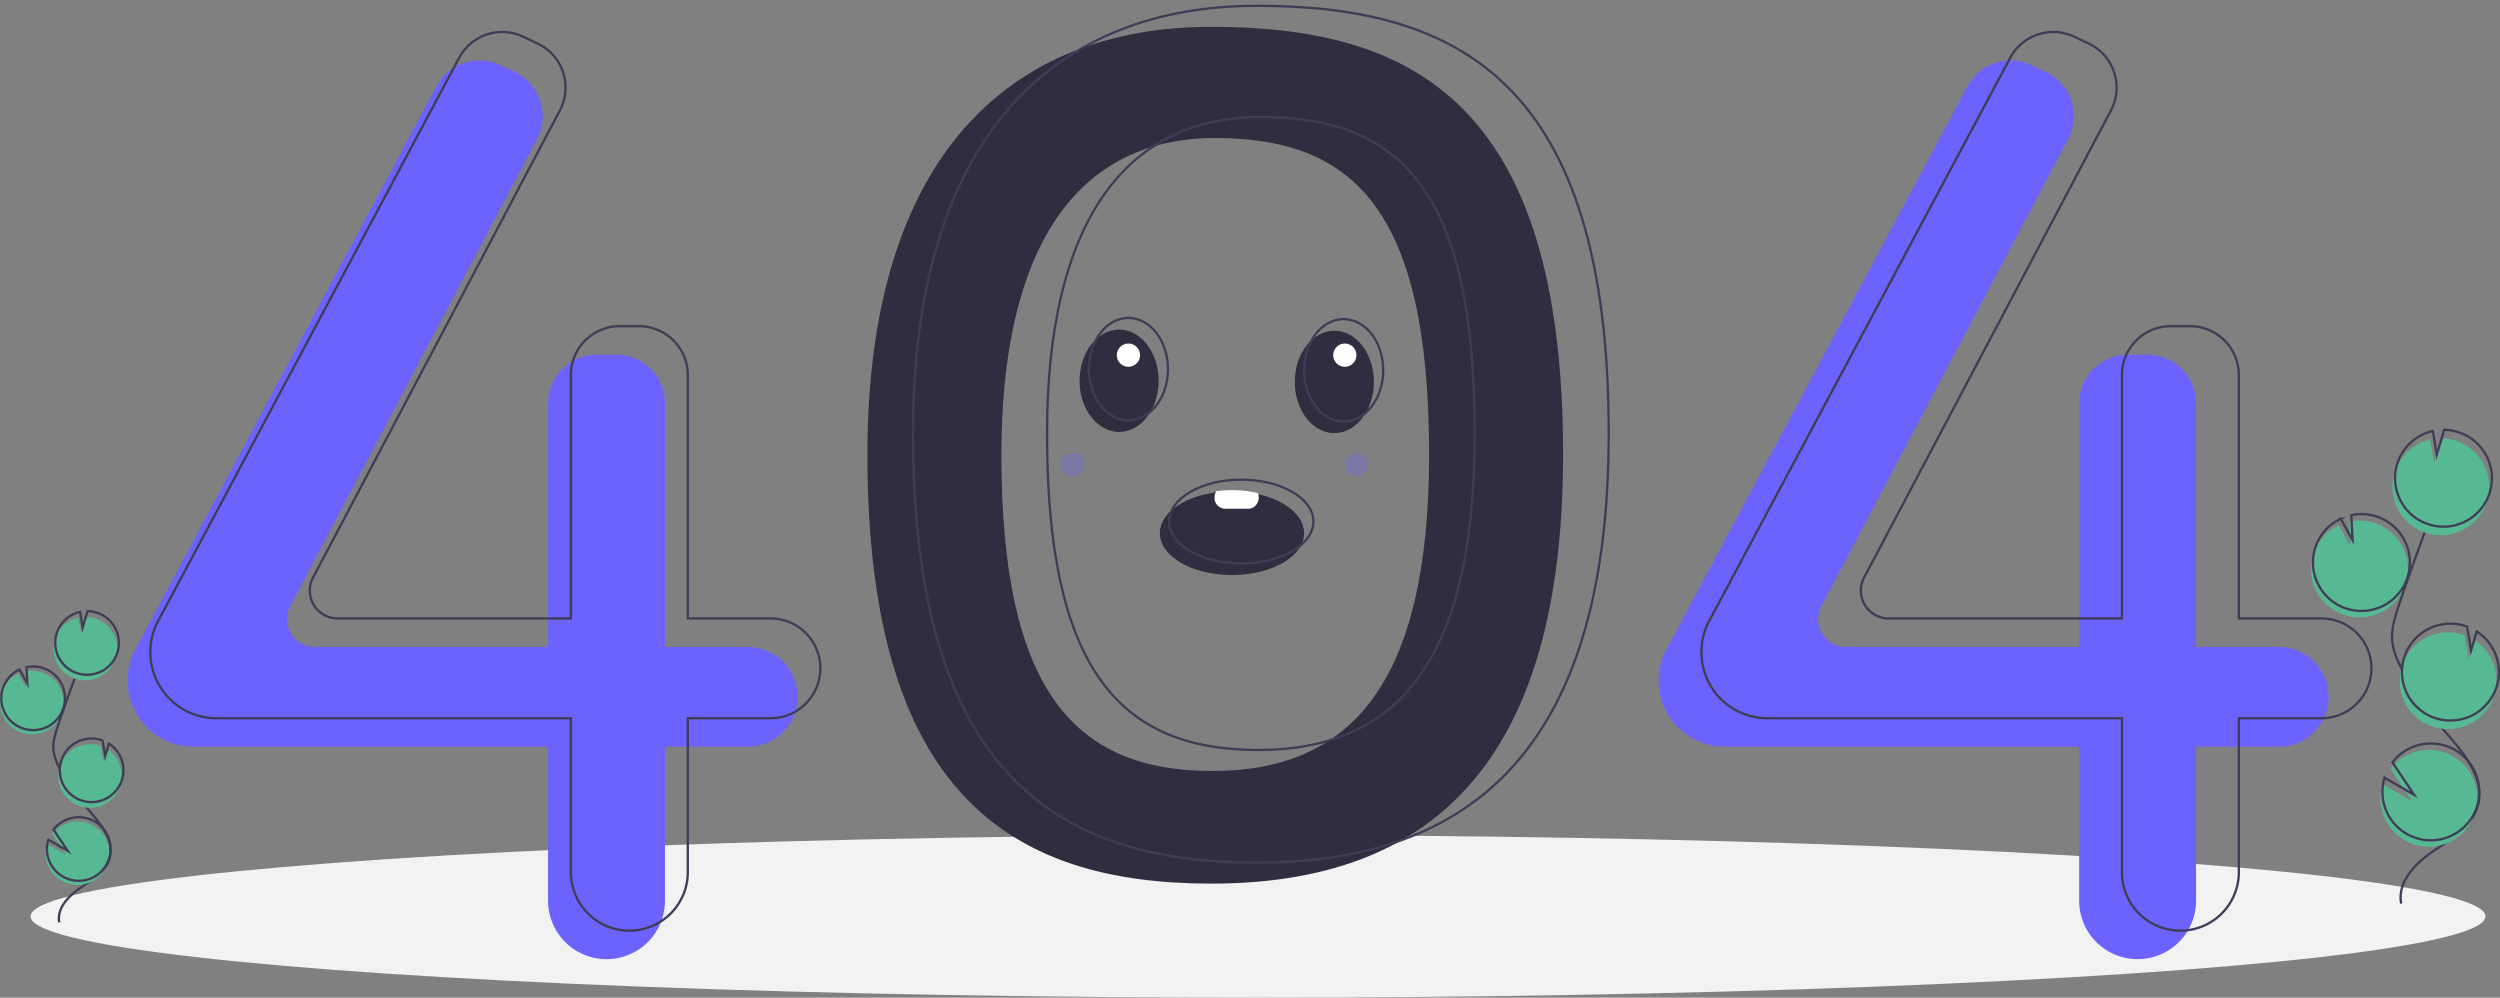 <?xml version="1.0" encoding="UTF-8" standalone="no"?>
<svg
   xmlns:dc="http://purl.org/dc/elements/1.1/"
   xmlns:cc="http://creativecommons.org/ns#"
   xmlns:rdf="http://www.w3.org/1999/02/22-rdf-syntax-ns#"
   xmlns:svg="http://www.w3.org/2000/svg"
   xmlns="http://www.w3.org/2000/svg"
   xmlns:sodipodi="http://sodipodi.sourceforge.net/DTD/sodipodi-0.dtd"
   xmlns:inkscape="http://www.inkscape.org/namespaces/inkscape"
   id="fd59ce54-f850-4dfc-bc34-dd7d379d600e"
   data-name="Layer 1"
   width="1074.392"
   height="428.75"
   viewBox="0 0 1074.392 428.75"
   version="1.1"
   sodipodi:docname="error.svg"
   inkscape:version="0.92.4 (5da689c313, 2019-01-14)">
  <rect x="0" y="0" width="1074.392" height="428.75" fill="#808080" stroke="none"/>
  <defs
     id="defs1049" />
  <sodipodi:namedview
     pagecolor="#ffffff"
     bordercolor="#666666"
     borderopacity="1"
     objecttolerance="10"
     gridtolerance="10"
     guidetolerance="10"
     inkscape:pageopacity="0"
     inkscape:pageshadow="2"
     inkscape:window-width="1920"
     inkscape:window-height="1017"
     id="namedview1047"
     showgrid="false"
     inkscape:zoom="0.94773025"
     inkscape:cx="561.88465"
     inkscape:cy="279.93926"
     inkscape:window-x="-8"
     inkscape:window-y="-8"
     inkscape:window-maximized="1"
     inkscape:current-layer="fd59ce54-f850-4dfc-bc34-dd7d379d600e" />
  <title
     id="title934">page not found</title>
  <ellipse
     cx="540.643"
     cy="393.828"
     rx="527.5"
     ry="34.922"
     id="ellipse936"
     style="fill:#f2f2f2" />
  <path
     d="m 520.426,11.529 c -85.944,0 -147.651,55.139 -147.651,183.798 0,145.813 61.707,184.411 147.651,184.411 85.944,0 151.327,-42.274 151.327,-184.411 -5e-5,-151.94 -65.383,-183.798 -151.327,-183.798 z m 0.565,319.808 c -59.527,0 -90.626,-34.923 -90.626,-135.916 0,-89.112 32.372,-136.105 91.899,-136.105 59.527,0 91.899,30.868 91.899,136.105 -9e-5,98.447 -33.645,135.916 -93.172,135.916 z"
     id="path938"
     inkscape:connector-curvature="0"
     style="fill:#2f2e41" />
  <path
     d="M 321.311,278.036 H 285.777 V 173.396 a 20.956,20.956 0 0 0 -20.956,-20.956 h -8.326 a 20.956,20.956 0 0 0 -20.956,20.956 V 278.036 H 135.309 a 11.963,11.963 0 0 1 -10.578,-17.552 L 230.814,59.703 a 20.956,20.956 0 0 0 -9.58,-28.739 l -6.262,-2.957 a 20.956,20.956 0 0 0 -27.429,9.07 L 58.16,279.11 A 28.416,28.416 0 0 0 54.804,292.506 v 0 a 28.416,28.416 0 0 0 28.416,28.416 h 152.319 v 66.167 a 25.119,25.119 0 0 0 25.119,25.119 h 5e-5 a 25.119,25.119 0 0 0 25.119,-25.119 v -66.167 h 35.534 a 21.443,21.443 0 0 0 21.443,-21.443 v 0 a 21.443,21.443 0 0 0 -21.443,-21.443 z"
     id="path940"
     inkscape:connector-curvature="0"
     style="fill:#6c63ff" />
  <path
     d="M 979.308,278.036 H 943.774 V 173.396 a 20.956,20.956 0 0 0 -20.956,-20.956 h -8.326 a 20.956,20.956 0 0 0 -20.956,20.956 V 278.036 H 793.305 a 11.963,11.963 0 0 1 -10.578,-17.552 L 888.81,59.703 a 20.956,20.956 0 0 0 -9.58,-28.739 l -6.262,-2.957 a 20.956,20.956 0 0 0 -27.429,9.07 L 716.157,279.11 a 28.416,28.416 0 0 0 -3.356,13.396 v 0 a 28.416,28.416 0 0 0 28.416,28.416 h 152.319 v 66.167 a 25.119,25.119 0 0 0 25.119,25.119 v 0 a 25.119,25.119 0 0 0 25.119,-25.119 v -66.167 h 35.534 a 21.443,21.443 0 0 0 21.443,-21.443 v 0 a 21.443,21.443 0 0 0 -21.443,-21.443 z"
     id="path942"
     inkscape:connector-curvature="0"
     style="fill:#6c63ff" />
  <path
     d="M 331.114,265.782 H 295.58 V 161.143 a 20.956,20.956 0 0 0 -20.956,-20.956 h -8.326 a 20.956,20.956 0 0 0 -20.956,20.956 V 265.782 H 145.111 a 11.963,11.963 0 0 1 -10.578,-17.552 L 240.616,47.45 a 20.956,20.956 0 0 0 -9.58,-28.739 l -6.262,-2.957 a 20.956,20.956 0 0 0 -27.429,9.07 L 67.963,266.857 a 28.416,28.416 0 0 0 -3.356,13.396 v 0 a 28.416,28.416 0 0 0 28.416,28.416 h 152.319 v 66.167 a 25.119,25.119 0 0 0 25.119,25.119 h 5e-5 a 25.119,25.119 0 0 0 25.119,-25.119 v -66.167 h 35.534 a 21.443,21.443 0 0 0 21.443,-21.443 v 0 a 21.443,21.443 0 0 0 -21.443,-21.443 z"
     stroke-miterlimit="10"
     id="path944"
     inkscape:connector-curvature="0"
     style="fill:none;stroke:#3f3d56;stroke-miterlimit:10" />
  <path
     d="M 997.688,265.782 H 962.153 V 161.143 a 20.956,20.956 0 0 0 -20.956,-20.956 h -8.326 a 20.956,20.956 0 0 0 -20.956,20.956 V 265.782 H 811.685 a 11.963,11.963 0 0 1 -10.578,-17.552 L 907.19,47.45 a 20.956,20.956 0 0 0 -9.58,-28.739 l -6.262,-2.957 a 20.956,20.956 0 0 0 -27.429,9.07 L 734.536,266.857 a 28.416,28.416 0 0 0 -3.356,13.396 v 0 a 28.416,28.416 0 0 0 28.416,28.416 h 152.319 v 66.167 a 25.119,25.119 0 0 0 25.119,25.119 v 0 a 25.119,25.119 0 0 0 25.119,-25.119 v -66.167 h 35.534 a 21.443,21.443 0 0 0 21.443,-21.443 v 0 a 21.443,21.443 0 0 0 -21.443,-21.443 z"
     stroke-miterlimit="10"
     id="path946"
     inkscape:connector-curvature="0"
     style="fill:none;stroke:#3f3d56;stroke-miterlimit:10" />
  <path
     d="m 540.031,2.501 c -85.944,0 -147.651,55.139 -147.651,183.798 0,145.813 61.707,184.411 147.651,184.411 85.944,0 151.327,-42.274 151.327,-184.411 C 691.358,34.359 625.975,2.501 540.031,2.501 Z m 0.565,319.808 c -59.527,0 -90.626,-34.923 -90.626,-135.916 0,-89.112 32.372,-136.105 91.899,-136.105 59.527,0 91.899,30.868 91.899,136.105 -1.4e-4,98.447 -33.645,135.916 -93.172,135.916 z"
     stroke-miterlimit="10"
     id="path948"
     inkscape:connector-curvature="0"
     style="fill:none;stroke:#3f3d56;stroke-miterlimit:10" />
  <path
     d="m 1006.864,264.069 a 20.813,20.813 0 1 0 2.772,-39.915 l 0.521,10.712 -5.068,-9.18 a 20.734,20.734 0 0 0 -10.684,11.723 20.408,20.408 0 0 0 -1.197,5.63 20.809,20.809 0 0 0 13.656,21.031 z"
     id="path988"
     inkscape:connector-curvature="0"
     style="fill:#57b894" />
  <path
     d="m 1031.941,388.312 c -1.789,-9.11 5.963,-17.187 13.621,-22.437 7.658,-5.25 16.605,-10.408 19.218,-19.317 3.755,-12.804 -7.43,-24.53 -16.136,-34.642 a 125.3,125.3 0 0 1 -16.524,-24.557 c -1.811,-3.533 -3.475,-7.225 -3.952,-11.166 -0.686,-5.675 1.137,-11.323 2.974,-16.737 q 9.179,-27.052 19.628,-53.65"
     stroke-miterlimit="10"
     id="path990"
     inkscape:connector-curvature="0"
     style="fill:none;stroke:#3f3d56;stroke-miterlimit:10" />
  <path
     d="m 1007.721,261.311 a 20.813,20.813 0 1 0 2.772,-39.915 l 0.521,10.712 -5.068,-9.18 a 20.734,20.734 0 0 0 -10.684,11.723 20.408,20.408 0 0 0 -1.197,5.63 20.809,20.809 0 0 0 13.656,21.031 z"
     stroke-miterlimit="10"
     id="path992"
     inkscape:connector-curvature="0"
     style="fill:none;stroke:#3f3d56;stroke-miterlimit:10" />
  <path
     d="m 1029.397,202.107 a 20.788,20.788 0 0 1 14.98,-13.198 l 1.714,10.184 3.177,-10.696 a 20.81,20.81 0 1 1 -19.871,13.71 z"
     id="path994"
     inkscape:connector-curvature="0"
     style="fill:#57b894" />
  <path
     d="m 1030.54,198.43 a 20.788,20.788 0 0 1 14.98,-13.198 l 1.714,10.184 3.177,-10.696 a 20.81,20.81 0 1 1 -19.87,13.71 z"
     stroke-miterlimit="10"
     id="path996"
     inkscape:connector-curvature="0"
     style="fill:none;stroke:#3f3d56;stroke-miterlimit:10" />
  <path
     d="m 1044.991,312.123 a 20.81,20.81 0 0 0 18.419,-37.023 l -2.441,8.219 -1.731,-10.304 a 0.362,0.362 0 0 0 -0.053,-0.02 20.811,20.811 0 1 0 -14.194,39.127 z"
     id="path998"
     inkscape:connector-curvature="0"
     style="fill:#57b894" />
  <path
     d="m 1045.981,308.399 a 20.81,20.81 0 0 0 18.419,-37.023 l -2.441,8.219 -1.731,-10.304 a 0.362,0.362 0 0 0 -0.053,-0.02 20.811,20.811 0 1 0 -14.194,39.127 z"
     stroke-miterlimit="10"
     id="path1000"
     inkscape:connector-curvature="0"
     style="fill:none;stroke:#3f3d56;stroke-miterlimit:10" />
  <path
     d="m 1023.324,346.686 a 20.801,20.801 0 1 0 4.011,-16.297 l 9.273,13.957 -12.67,-7.408 a 20.616,20.616 0 0 0 -0.613,9.749 z"
     id="path1002"
     inkscape:connector-curvature="0"
     style="fill:#57b894" />
  <path
     d="m 1024.181,343.928 a 20.801,20.801 0 1 0 4.011,-16.297 l 9.273,13.957 -12.67,-7.408 a 20.616,20.616 0 0 0 -0.613,9.749 z"
     stroke-miterlimit="10"
     id="path1004"
     inkscape:connector-curvature="0"
     style="fill:none;stroke:#3f3d56;stroke-miterlimit:10" />
  <path
     d="m 9.007,314.768 a 13.674,13.674 0 1 0 1.821,-26.225 l 0.342,7.038 -3.33,-6.032 a 13.623,13.623 0 0 0 -7.019,7.702 13.409,13.409 0 0 0 -0.787,3.699 13.672,13.672 0 0 0 8.973,13.818 z"
     id="path1006"
     inkscape:connector-curvature="0"
     style="fill:#57b894" />
  <path
     d="m 25.484,396.398 c -1.175,-5.986 3.918,-11.292 8.949,-14.741 5.031,-3.449 10.91,-6.838 12.626,-12.692 2.467,-8.412 -4.882,-16.117 -10.601,-22.76 A 82.324,82.324 0 0 1 25.602,330.07 22.21,22.21 0 0 1 23.005,322.734 c -0.451,-3.729 0.747,-7.439 1.954,-10.996 q 6.031,-17.773 12.896,-35.249"
     stroke-miterlimit="10"
     id="path1008"
     inkscape:connector-curvature="0"
     style="fill:none;stroke:#3f3d56;stroke-miterlimit:10" />
  <path
     d="m 9.571,312.956 a 13.674,13.674 0 1 0 1.821,-26.225 l 0.342,7.038 -3.33,-6.032 a 13.623,13.623 0 0 0 -7.019,7.702 13.409,13.409 0 0 0 -0.787,3.699 13.672,13.672 0 0 0 8.973,13.818 z"
     stroke-miterlimit="10"
     id="path1010"
     inkscape:connector-curvature="0"
     style="fill:none;stroke:#3f3d56;stroke-miterlimit:10" />
  <path
     d="m 23.812,274.058 a 13.658,13.658 0 0 1 9.842,-8.671 l 1.126,6.691 2.087,-7.027 a 13.673,13.673 0 1 1 -13.055,9.007 z"
     id="path1012"
     inkscape:connector-curvature="0"
     style="fill:#57b894" />
  <path
     d="m 24.563,271.642 a 13.658,13.658 0 0 1 9.842,-8.671 l 1.126,6.691 2.087,-7.027 a 13.673,13.673 0 1 1 -13.055,9.007 z"
     stroke-miterlimit="10"
     id="path1014"
     inkscape:connector-curvature="0"
     style="fill:none;stroke:#3f3d56;stroke-miterlimit:10" />
  <path
     d="m 34.058,346.341 a 13.673,13.673 0 0 0 12.102,-24.325 l -1.604,5.4 -1.137,-6.77 a 0.238,0.238 0 0 0 -0.035,-0.013 13.673,13.673 0 1 0 -9.326,25.707 z"
     id="path1016"
     inkscape:connector-curvature="0"
     style="fill:#57b894" />
  <path
     d="M 34.708,343.893 A 13.673,13.673 0 0 0 46.81,319.569 l -1.604,5.4 -1.137,-6.77 a 0.238,0.238 0 0 0 -0.035,-0.013 13.673,13.673 0 1 0 -9.326,25.707 z"
     stroke-miterlimit="10"
     id="path1018"
     inkscape:connector-curvature="0"
     style="fill:none;stroke:#3f3d56;stroke-miterlimit:10" />
  <path
     d="m 19.822,369.049 a 13.667,13.667 0 1 0 2.635,-10.708 l 6.092,9.17 -8.324,-4.867 a 13.545,13.545 0 0 0 -0.403,6.405 z"
     id="path1020"
     inkscape:connector-curvature="0"
     style="fill:#57b894" />
  <path
     d="m 20.385,367.237 a 13.667,13.667 0 1 0 2.635,-10.708 l 6.092,9.17 -8.324,-4.867 a 13.545,13.545 0 0 0 -0.403,6.405 z"
     stroke-miterlimit="10"
     id="path1022"
     inkscape:connector-curvature="0"
     style="fill:none;stroke:#3f3d56;stroke-miterlimit:10" />
  <ellipse
     cx="480.946"
     cy="163.634"
     rx="17"
     ry="22"
     id="ellipse1024"
     style="fill:#2f2e41" />
  <ellipse
     cx="573.446"
     cy="164.134"
     rx="17"
     ry="22"
     id="ellipse1026"
     style="fill:#2f2e41" />
  <path
     d="m 560.446,229.134 c 0,9.94 -13.88,18 -31,18 -17.12,0 -31,-8.06 -31,-18 0,-8.61 10.41,-15.81 24.32,-17.57 a 50.104,50.104 0 0 1 6.68,-0.43 50.699,50.699 0 0 1 11.13,1.2 c 11.62,2.59 19.87,9.14 19.87,16.8 z"
     id="path1028"
     inkscape:connector-curvature="0"
     style="fill:#2f2e41" />
  <ellipse
     cx="484.946"
     cy="158.634"
     rx="17"
     ry="22"
     stroke-miterlimit="10"
     id="ellipse1030"
     style="fill:none;stroke:#3f3d56;stroke-miterlimit:10" />
  <ellipse
     cx="577.446"
     cy="159.134"
     rx="17"
     ry="22"
     stroke-miterlimit="10"
     id="ellipse1032"
     style="fill:none;stroke:#3f3d56;stroke-miterlimit:10" />
  <ellipse
     cx="533.446"
     cy="224.134"
     rx="31"
     ry="18"
     stroke-miterlimit="10"
     id="ellipse1034"
     style="fill:none;stroke:#3f3d56;stroke-miterlimit:10" />
  <path
     d="m 540.946,213.834 a 4.937,4.937 0 0 1 -1.32,3.392 4.339,4.339 0 0 1 -3.18,1.408 h -10 a 4.664,4.664 0 0 1 -4.5,-4.8 4.905,4.905 0 0 1 0.82,-2.741 47.02,47.02 0 0 1 6.68,-0.459 47.665,47.665 0 0 1 11.13,1.28 5.067,5.067 0 0 1 0.37,1.92 z"
     id="path1036"
     inkscape:connector-curvature="0"
     style="fill:#ffffff" />
  <circle
     cx="484.946"
     cy="152.634"
     r="5"
     id="circle1038"
     style="fill:#ffffff" />
  <circle
     cx="577.946"
     cy="152.634"
     r="5"
     id="circle1040"
     style="fill:#ffffff" />
  <circle
     cx="582.946"
     cy="199.634"
     r="5"
     id="circle1042"
     style="opacity:0.3;fill:#6c63ff" />
  <circle
     cx="460.946"
     cy="199.634"
     r="5"
     id="circle1044"
     style="opacity:0.3;fill:#6c63ff" />
</svg>
